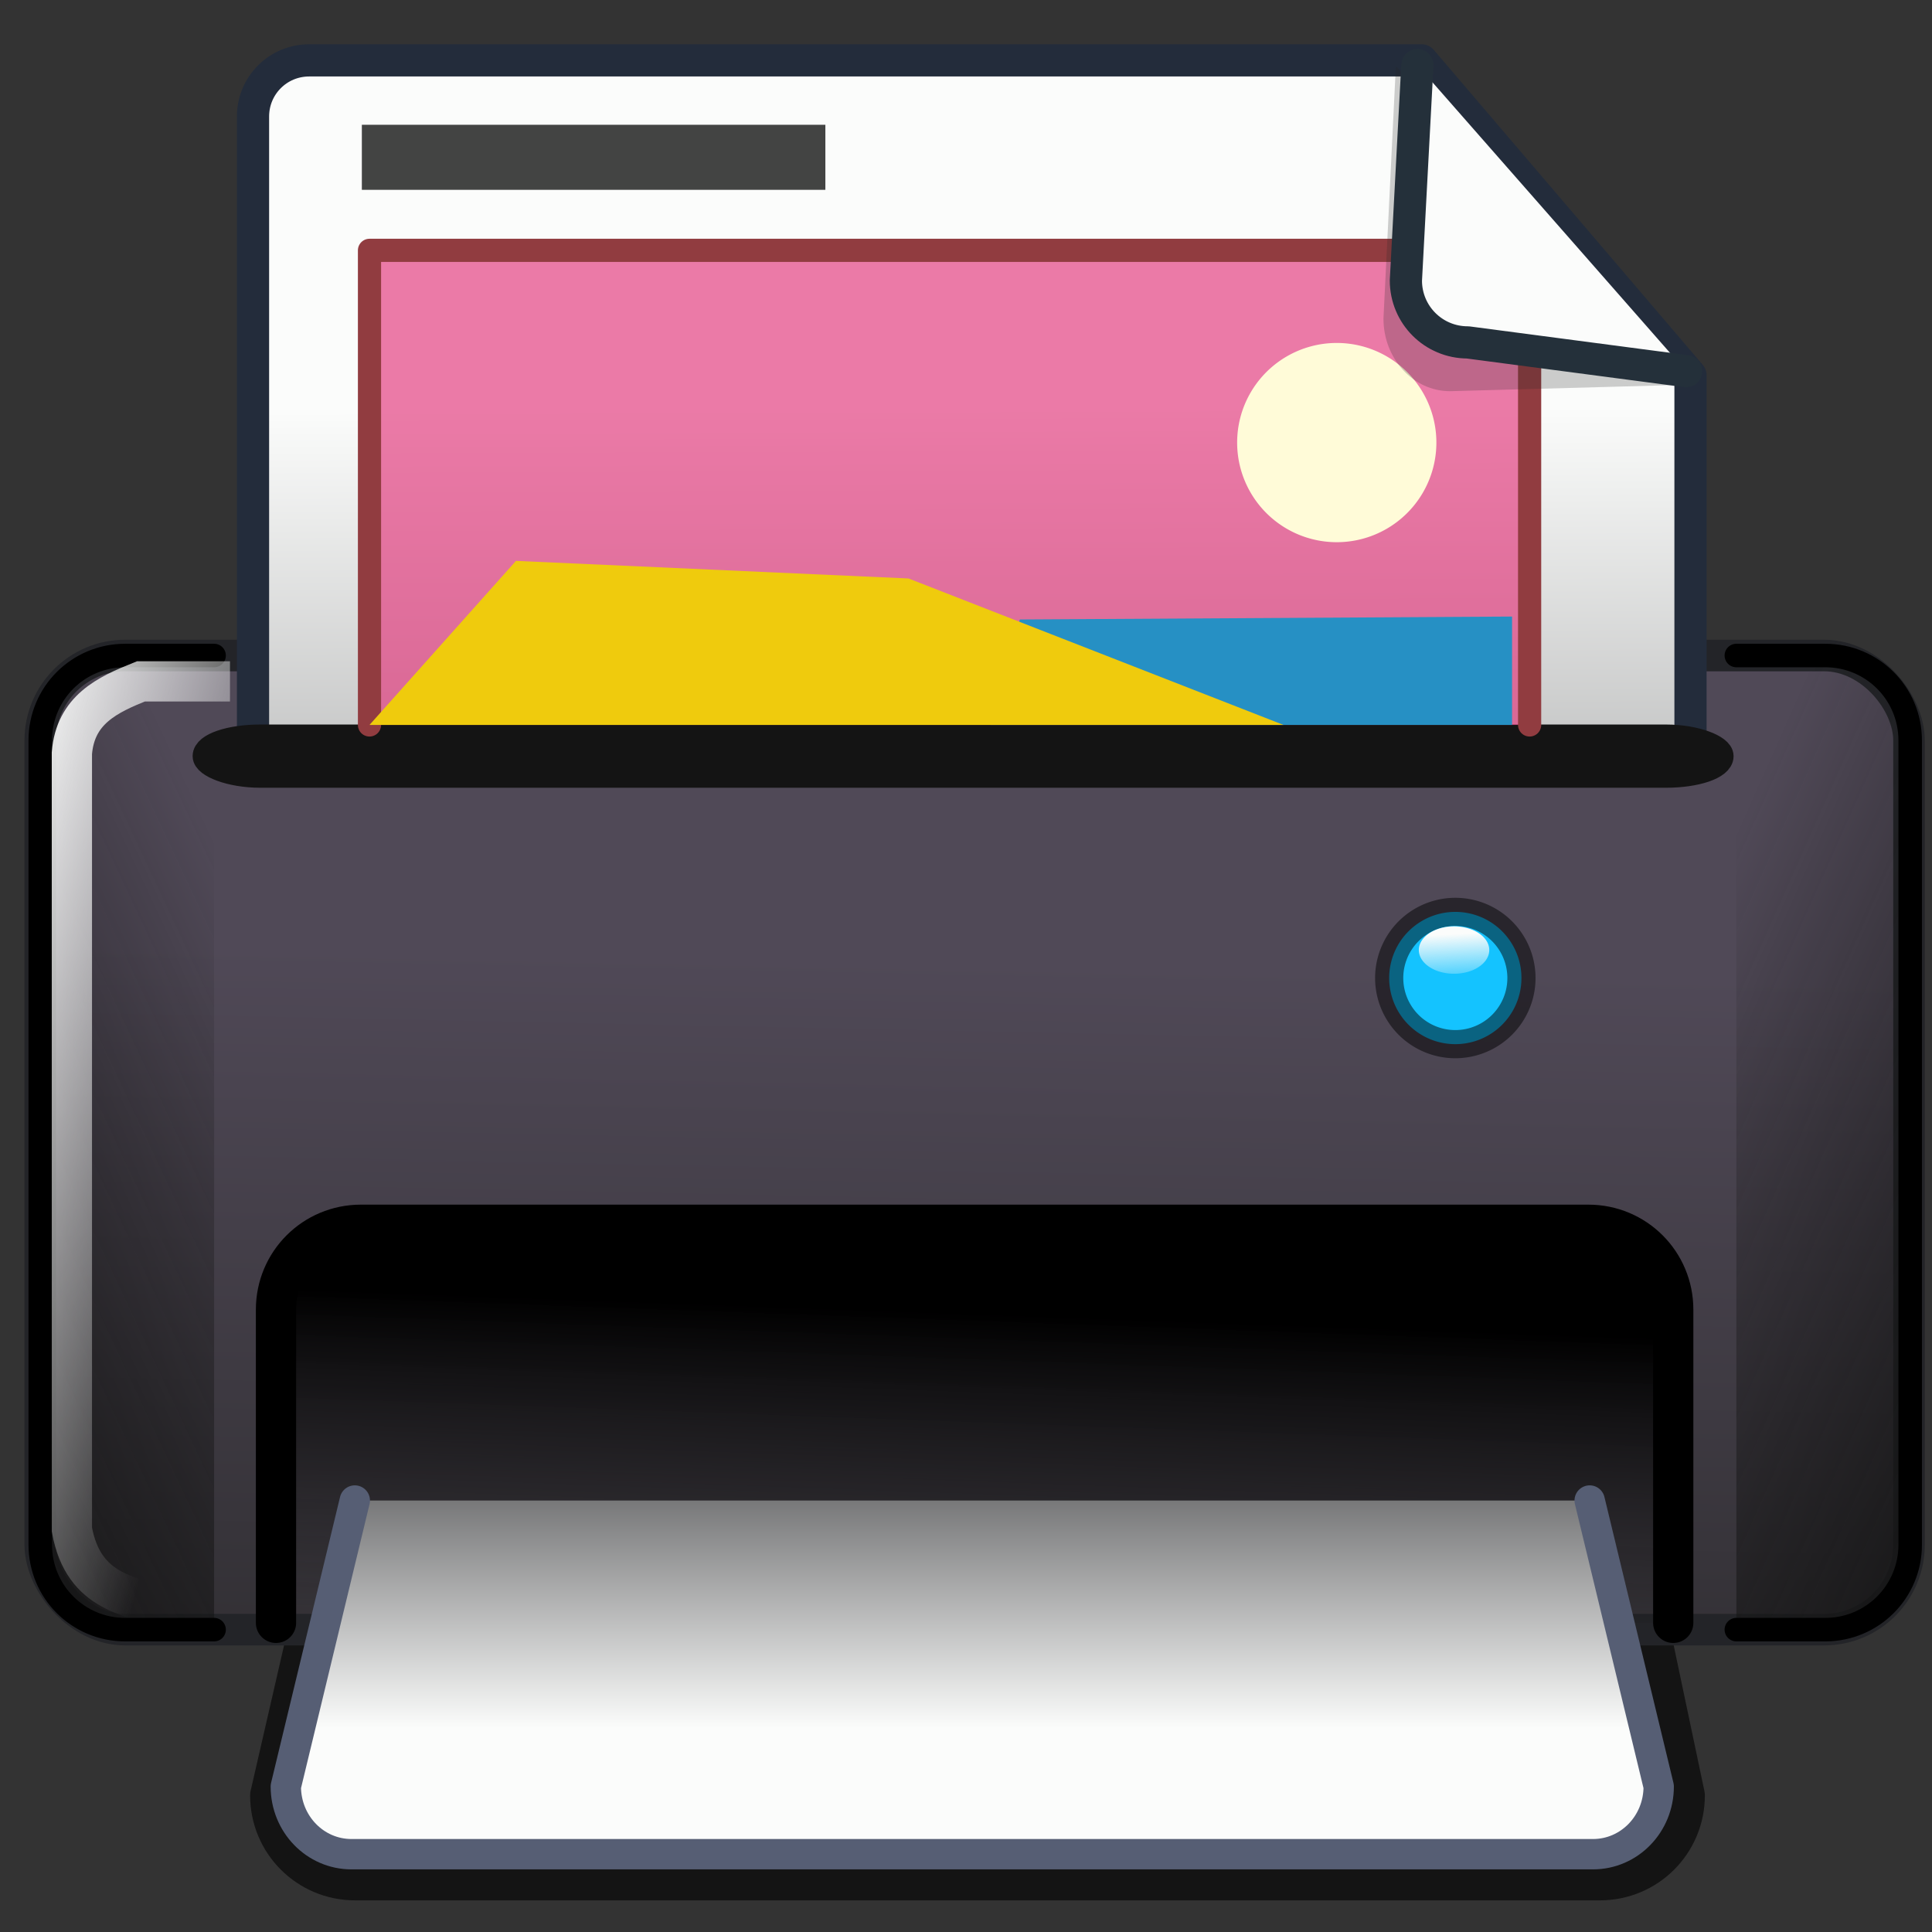 <?xml version="1.0" encoding="UTF-8" standalone="no"?>
<!-- Created with Inkscape (http://www.inkscape.org/) -->
<svg
   xmlns:dc="http://purl.org/dc/elements/1.1/"
   xmlns:cc="http://web.resource.org/cc/"
   xmlns:rdf="http://www.w3.org/1999/02/22-rdf-syntax-ns#"
   xmlns:svg="http://www.w3.org/2000/svg"
   xmlns="http://www.w3.org/2000/svg"
   xmlns:xlink="http://www.w3.org/1999/xlink"
   xmlns:sodipodi="http://sodipodi.sourceforge.net/DTD/sodipodi-0.dtd"
   xmlns:inkscape="http://www.inkscape.org/namespaces/inkscape"
   width="48px"
   height="48px"
   id="svg2178"
   sodipodi:version="0.32"
   inkscape:version="0.45.1"
   sodipodi:docname="printer.svg"
   sodipodi:docbase="/home/pawel/Desktop/Projekty/IKONY/alpha1/scalable/devices"
   inkscape:output_extension="org.inkscape.output.svg.inkscape"
   inkscape:export-filename="/home/pawel/Desktop/drukarka"
   inkscape:export-xdpi="90"
   inkscape:export-ydpi="90">
  <rect width="100%" height="100%" fill="#333333" stroke="none"/>
  <defs
     id="defs2180">
    <linearGradient
       inkscape:collect="always"
       id="linearGradient3174">
      <stop
         style="stop-color:#fbfcfb;stop-opacity:1;"
         offset="0"
         id="stop3176" />
      <stop
         style="stop-color:#fbfcfb;stop-opacity:0;"
         offset="1"
         id="stop3178" />
    </linearGradient>
    <linearGradient
       id="linearGradient3209">
      <stop
         style="stop-color:#fbfcfb;stop-opacity:1;"
         offset="0"
         id="stop3211" />
      <stop
         style="stop-color:#1d1d20;stop-opacity:1;"
         offset="1"
         id="stop3213" />
    </linearGradient>
    <linearGradient
       id="linearGradient3189">
      <stop
         style="stop-color:#252525;stop-opacity:1;"
         offset="0"
         id="stop3191" />
      <stop
         style="stop-color:#0b090e;stop-opacity:1;"
         offset="1"
         id="stop3193" />
    </linearGradient>
    <linearGradient
       inkscape:collect="always"
       id="linearGradient3179">
      <stop
         style="stop-color:#fbfcfb;stop-opacity:1;"
         offset="0"
         id="stop3181" />
      <stop
         style="stop-color:#fbfcfb;stop-opacity:0;"
         offset="1"
         id="stop3183" />
    </linearGradient>
    <linearGradient
       inkscape:collect="always"
       id="linearGradient3163">
      <stop
         style="stop-color:#141414;stop-opacity:1;"
         offset="0"
         id="stop3165" />
      <stop
         style="stop-color:#141414;stop-opacity:0;"
         offset="1"
         id="stop3167" />
    </linearGradient>
    <linearGradient
       id="linearGradient3151">
      <stop
         style="stop-color:#000000;stop-opacity:1;"
         offset="0"
         id="stop3153" />
      <stop
         style="stop-color:#141414;stop-opacity:0;"
         offset="1"
         id="stop3155" />
    </linearGradient>
    <linearGradient
       id="linearGradient3141">
      <stop
         style="stop-color:#252525;stop-opacity:1;"
         offset="0"
         id="stop3143" />
      <stop
         style="stop-color:#504957;stop-opacity:1;"
         offset="1"
         id="stop3145" />
    </linearGradient>
    <linearGradient
       inkscape:collect="always"
       xlink:href="#linearGradient3141"
       id="linearGradient3147"
       x1="3.458"
       y1="48.53"
       x2="3.971"
       y2="23.458"
       gradientUnits="userSpaceOnUse" />
    <linearGradient
       inkscape:collect="always"
       xlink:href="#linearGradient3151"
       id="linearGradient3157"
       x1="26.929"
       y1="32.714"
       x2="26.643"
       y2="40.643"
       gradientUnits="userSpaceOnUse" />
    <linearGradient
       inkscape:collect="always"
       xlink:href="#linearGradient3163"
       id="linearGradient3169"
       x1="-5.971"
       y1="30.815"
       x2="7.147"
       y2="24.672"
       gradientUnits="userSpaceOnUse" />
    <linearGradient
       inkscape:collect="always"
       xlink:href="#linearGradient3163"
       id="linearGradient3173"
       gradientUnits="userSpaceOnUse"
       x1="-5.685"
       y1="30.387"
       x2="7.147"
       y2="24.672"
       gradientTransform="matrix(-1,0,0,1,48.458,0)" />
    <linearGradient
       inkscape:collect="always"
       xlink:href="#linearGradient3179"
       id="linearGradient3185"
       x1="36.357"
       y1="23.625"
       x2="36.429"
       y2="24.982"
       gradientUnits="userSpaceOnUse" />
    <linearGradient
       inkscape:collect="always"
       xlink:href="#linearGradient3189"
       id="linearGradient3195"
       x1="24.286"
       y1="34.857"
       x2="24.286"
       y2="49.571"
       gradientUnits="userSpaceOnUse" />
    <linearGradient
       inkscape:collect="always"
       xlink:href="#linearGradient3209"
       id="linearGradient3215"
       x1="24.357"
       y1="42.412"
       x2="24.357"
       y2="33.698"
       gradientUnits="userSpaceOnUse"
       gradientTransform="matrix(1.061,0,0,1.094,-1.692,-3.469)" />
    <linearGradient
       inkscape:collect="always"
       xlink:href="#linearGradient3209"
       id="linearGradient3223"
       x1="25.364"
       y1="10.159"
       x2="25.493"
       y2="46.017"
       gradientUnits="userSpaceOnUse" />
    <linearGradient
       inkscape:collect="always"
       xlink:href="#linearGradient3174"
       id="linearGradient3180"
       x1="-1.643"
       y1="26.464"
       x2="6.214"
       y2="28.464"
       gradientUnits="userSpaceOnUse" />
  </defs>
  <sodipodi:namedview
     id="base"
     pagecolor="#ffffff"
     bordercolor="#666666"
     borderopacity="1.0"
     inkscape:pageopacity="0.0"
     inkscape:pageshadow="2"
     inkscape:zoom="4.9497475"
     inkscape:cx="18.215569"
     inkscape:cy="20.324569"
     inkscape:current-layer="layer1"
     showgrid="true"
     inkscape:grid-bbox="false"
     inkscape:document-units="px"
     inkscape:window-width="872"
     inkscape:window-height="621"
     inkscape:window-x="64"
     inkscape:window-y="225"
     inkscape:object-paths="false"
     inkscape:guide-bbox="false" />
  <g
     id="layer1"
     inkscape:label="Layer 1"
     inkscape:groupmode="layer">
    <path
       style="fill:url(#linearGradient3195);fill-opacity:1;fill-rule:evenodd;stroke:#141414;stroke-width:1;stroke-linecap:round;stroke-linejoin:round;stroke-miterlimit:4;stroke-dashoffset:0;stroke-opacity:1"
       d="M 41,40.538 L 41.857,44.605 C 41.857,45.773 40.916,46.714 39.748,46.714 L 8.824,46.714 C 7.655,46.714 6.714,45.773 6.714,44.605 L 7.714,40.252 C 10.574,35.559 39.779,36.635 41,40.538 z "
       id="rect3187"
       sodipodi:nodetypes="ccccccc" />
    <rect
       style="opacity:1;fill:url(#linearGradient3147);fill-opacity:1.0;fill-rule:evenodd;stroke:#232428;stroke-width:0.784;stroke-linecap:round;stroke-linejoin:round;stroke-miterlimit:4;stroke-dasharray:none;stroke-dashoffset:0;stroke-opacity:1"
       id="rect2157"
       width="46.429"
       height="24.202"
       x="1"
       y="16.286"
       rx="2.11" />
    <path
       style="fill:url(#linearGradient3223);fill-opacity:1.0;fill-rule:evenodd;stroke:#232c3b;stroke-width:0.8;stroke-linecap:round;stroke-linejoin:round;stroke-miterlimit:4;stroke-dashoffset:0;stroke-opacity:1;stroke-dasharray:none"
       d="M 6.286,18.819 L 6.286,2.895 C 6.286,2.122 6.908,1.5 7.681,1.5 L 35.319,1.5 L 42,9.324 L 42,18.819"
       id="rect3128"
       sodipodi:nodetypes="cccccc" />
    <rect
       style="opacity:1;fill:#141414;fill-opacity:1;fill-rule:evenodd;stroke:#141414;stroke-width:0.647;stroke-linecap:round;stroke-linejoin:round;stroke-miterlimit:4;stroke-dasharray:none;stroke-dashoffset:0;stroke-opacity:1"
       id="rect3131"
       width="37.638"
       height="0.924"
       x="5.109"
       y="18.324"
       rx="1.357" />
    <path
       style="fill:url(#linearGradient3157);fill-opacity:1;fill-rule:evenodd;stroke:#000000;stroke-width:1;stroke-linecap:round;stroke-linejoin:round;stroke-miterlimit:4;stroke-dashoffset:0;stroke-opacity:1"
       d="M 6.857,40.319 L 6.857,32.538 C 6.857,31.369 7.798,30.429 8.967,30.429 L 39.462,30.429 C 40.631,30.429 41.571,31.369 41.571,32.538 L 41.571,40.319"
       id="rect3149"
       sodipodi:nodetypes="cccccc" />
    <path
       style="fill:url(#linearGradient3169);fill-opacity:1.0;fill-rule:evenodd;stroke:#000000;stroke-width:0.584;stroke-linecap:round;stroke-linejoin:round;stroke-miterlimit:4;stroke-dashoffset:0;stroke-opacity:1;stroke-dasharray:none"
       d="M 5.319,40.488 L 3.11,40.488 C 1.941,40.488 1,39.547 1,38.378 L 1,18.395 C 1,17.227 1.941,16.286 3.11,16.286 L 5.319,16.286"
       id="rect3160"
       sodipodi:nodetypes="cccccc" />
    <path
       style="fill:url(#linearGradient3173);fill-opacity:1;fill-rule:evenodd;stroke:#000000;stroke-width:0.584;stroke-linecap:round;stroke-linejoin:round;stroke-miterlimit:4;stroke-dashoffset:0;stroke-opacity:1;stroke-dasharray:none"
       d="M 43.139,40.488 L 45.348,40.488 C 46.517,40.488 47.458,39.547 47.458,38.378 L 47.458,18.395 C 47.458,17.227 46.517,16.286 45.348,16.286 L 43.139,16.286"
       id="path3171"
       sodipodi:nodetypes="cccccc" />
    <path
       sodipodi:type="arc"
       style="opacity:1;fill:#14c3ff;fill-opacity:1;fill-rule:evenodd;stroke:#000000;stroke-width:0.7;stroke-linecap:round;stroke-linejoin:round;stroke-miterlimit:4;stroke-dasharray:none;stroke-dashoffset:0;stroke-opacity:0.493"
       id="path3175"
       sodipodi:cx="34.142857"
       sodipodi:cy="24.857143"
       sodipodi:rx="1.6428572"
       sodipodi:ry="1.6428572"
       d="M 35.786,24.857 A 1.643,1.643 0 1 1 35.785,24.811"
       sodipodi:start="0"
       sodipodi:end="6.2549367"
       sodipodi:open="true"
       transform="translate(2.014,-0.571)" />
    <path
       sodipodi:type="arc"
       style="opacity:1;fill:url(#linearGradient3185);fill-opacity:1.0;fill-rule:evenodd;stroke:none;stroke-width:0.7;stroke-linecap:round;stroke-linejoin:round;stroke-miterlimit:4;stroke-dasharray:none;stroke-dashoffset:0;stroke-opacity:0.493"
       id="path3177"
       sodipodi:cx="36.160713"
       sodipodi:cy="24.017857"
       sodipodi:rx="0.875"
       sodipodi:ry="0.58928573"
       d="M 37.036,24.018 A 0.875,0.589 0 1 1 37.035,24.001"
       sodipodi:start="0"
       sodipodi:end="6.2549367"
       sodipodi:open="true"
       transform="translate(-3.5713196e-2,-0.429)" />
    <path
       style="fill:url(#linearGradient3215);fill-opacity:1;fill-rule:evenodd;stroke:#565e74;stroke-width:0.754;stroke-linecap:round;stroke-linejoin:round;stroke-miterlimit:4;stroke-dashoffset:0;stroke-opacity:1"
       d="M 39.495,37.28 L 41.21,44.384 C 41.21,45.316 40.482,46.067 39.577,46.067 L 8.733,46.067 C 7.829,46.067 7.101,45.316 7.101,44.384 L 8.815,37.28"
       id="rect3197"
       sodipodi:nodetypes="cccccc" />
    <rect
       style="opacity:1;fill:#252525;fill-opacity:0.853;fill-rule:evenodd;stroke:none;stroke-width:0.4;stroke-linecap:round;stroke-linejoin:round;stroke-miterlimit:4;stroke-dasharray:none;stroke-dashoffset:0;stroke-opacity:1"
       id="rect3247"
       width="11.516"
       height="1.616"
       x="8.99"
       y="3.1" />
    <path
       style="fill:#e2347a;fill-opacity:0.645;fill-rule:evenodd;stroke:#913c40;stroke-width:0.576;stroke-linecap:round;stroke-linejoin:round;stroke-miterlimit:4;stroke-dashoffset:0;stroke-opacity:1"
       d="M 9.18,18.011 L 9.18,6.22 L 38.003,6.22 L 38.003,18.011"
       id="rect3253"
       sodipodi:nodetypes="cccc" />
    <path
       style="fill:#2690c4;fill-opacity:1;fill-rule:evenodd;stroke:none;stroke-width:0.4;stroke-linecap:round;stroke-linejoin:round;stroke-miterlimit:4;stroke-dashoffset:0;stroke-opacity:1"
       d="M 25.338,15.391 L 37.567,15.318 L 37.567,18.011 L 24.61,18.011 L 25.338,15.391 z "
       id="path3261"
       sodipodi:nodetypes="ccccc" />
    <path
       style="fill:#efcb0d;fill-opacity:1;fill-rule:evenodd;stroke:none;stroke-width:0.4;stroke-linecap:round;stroke-linejoin:round;stroke-miterlimit:4;stroke-dashoffset:0;stroke-opacity:1"
       d="M 12.819,13.935 L 22.572,14.372 L 31.889,18.011 L 9.18,18.011 L 12.819,13.935 z "
       id="rect3255"
       sodipodi:nodetypes="ccccc" />
    <path
       sodipodi:type="arc"
       style="opacity:1;fill:#fffbd8;fill-opacity:1;fill-rule:evenodd;stroke:none;stroke-width:0.4;stroke-linecap:round;stroke-linejoin:round;stroke-miterlimit:4;stroke-dasharray:none;stroke-dashoffset:0;stroke-opacity:1"
       id="path3258"
       sodipodi:cx="26.162951"
       sodipodi:cy="12.846691"
       sodipodi:rx="1.3131983"
       sodipodi:ry="1.3131983"
       d="M 27.476,12.847 A 1.313,1.313 0 1 1 27.476,12.81"
       sodipodi:start="0"
       sodipodi:end="6.2549367"
       sodipodi:open="true"
       transform="matrix(1.885,0,0,1.885,-16.106,-13.186)" />
    <path
       style="fill:#252525;fill-opacity:0.223;fill-rule:evenodd;stroke:none;stroke-width:0.744;stroke-linecap:round;stroke-linejoin:round;stroke-miterlimit:4;stroke-dashoffset:0;stroke-opacity:1"
       d="M 42.011,9.556 L 36.028,9.719 C 35.111,9.719 34.372,8.914 34.372,7.915 L 34.68,1.639"
       id="path3228"
       sodipodi:nodetypes="cccc" />
    <path
       style="fill:#fbfcfb;fill-opacity:1;fill-rule:evenodd;stroke:#24303a;stroke-width:0.8;stroke-linecap:round;stroke-linejoin:round;stroke-miterlimit:4;stroke-dashoffset:0;stroke-opacity:1;stroke-dasharray:none"
       d="M 41.89,9.221 L 36.467,8.507 C 35.615,8.507 34.929,7.821 34.929,6.969 L 35.214,1.617"
       id="rect3225"
       sodipodi:nodetypes="cccc" />
    <path
       style="fill:none;fill-opacity:0.75;fill-rule:evenodd;stroke:url(#linearGradient3180);stroke-width:1px;stroke-linecap:butt;stroke-linejoin:miter;stroke-opacity:1"
       d="M 5.714,16.929 L 3.5,16.929 C 2.667,17.262 1.872,17.634 1.786,18.714 L 1.786,38 C 2.079,39.612 3.27,39.653 4.286,40"
       id="path2200"
       sodipodi:nodetypes="ccccc" />
  </g>
</svg>
